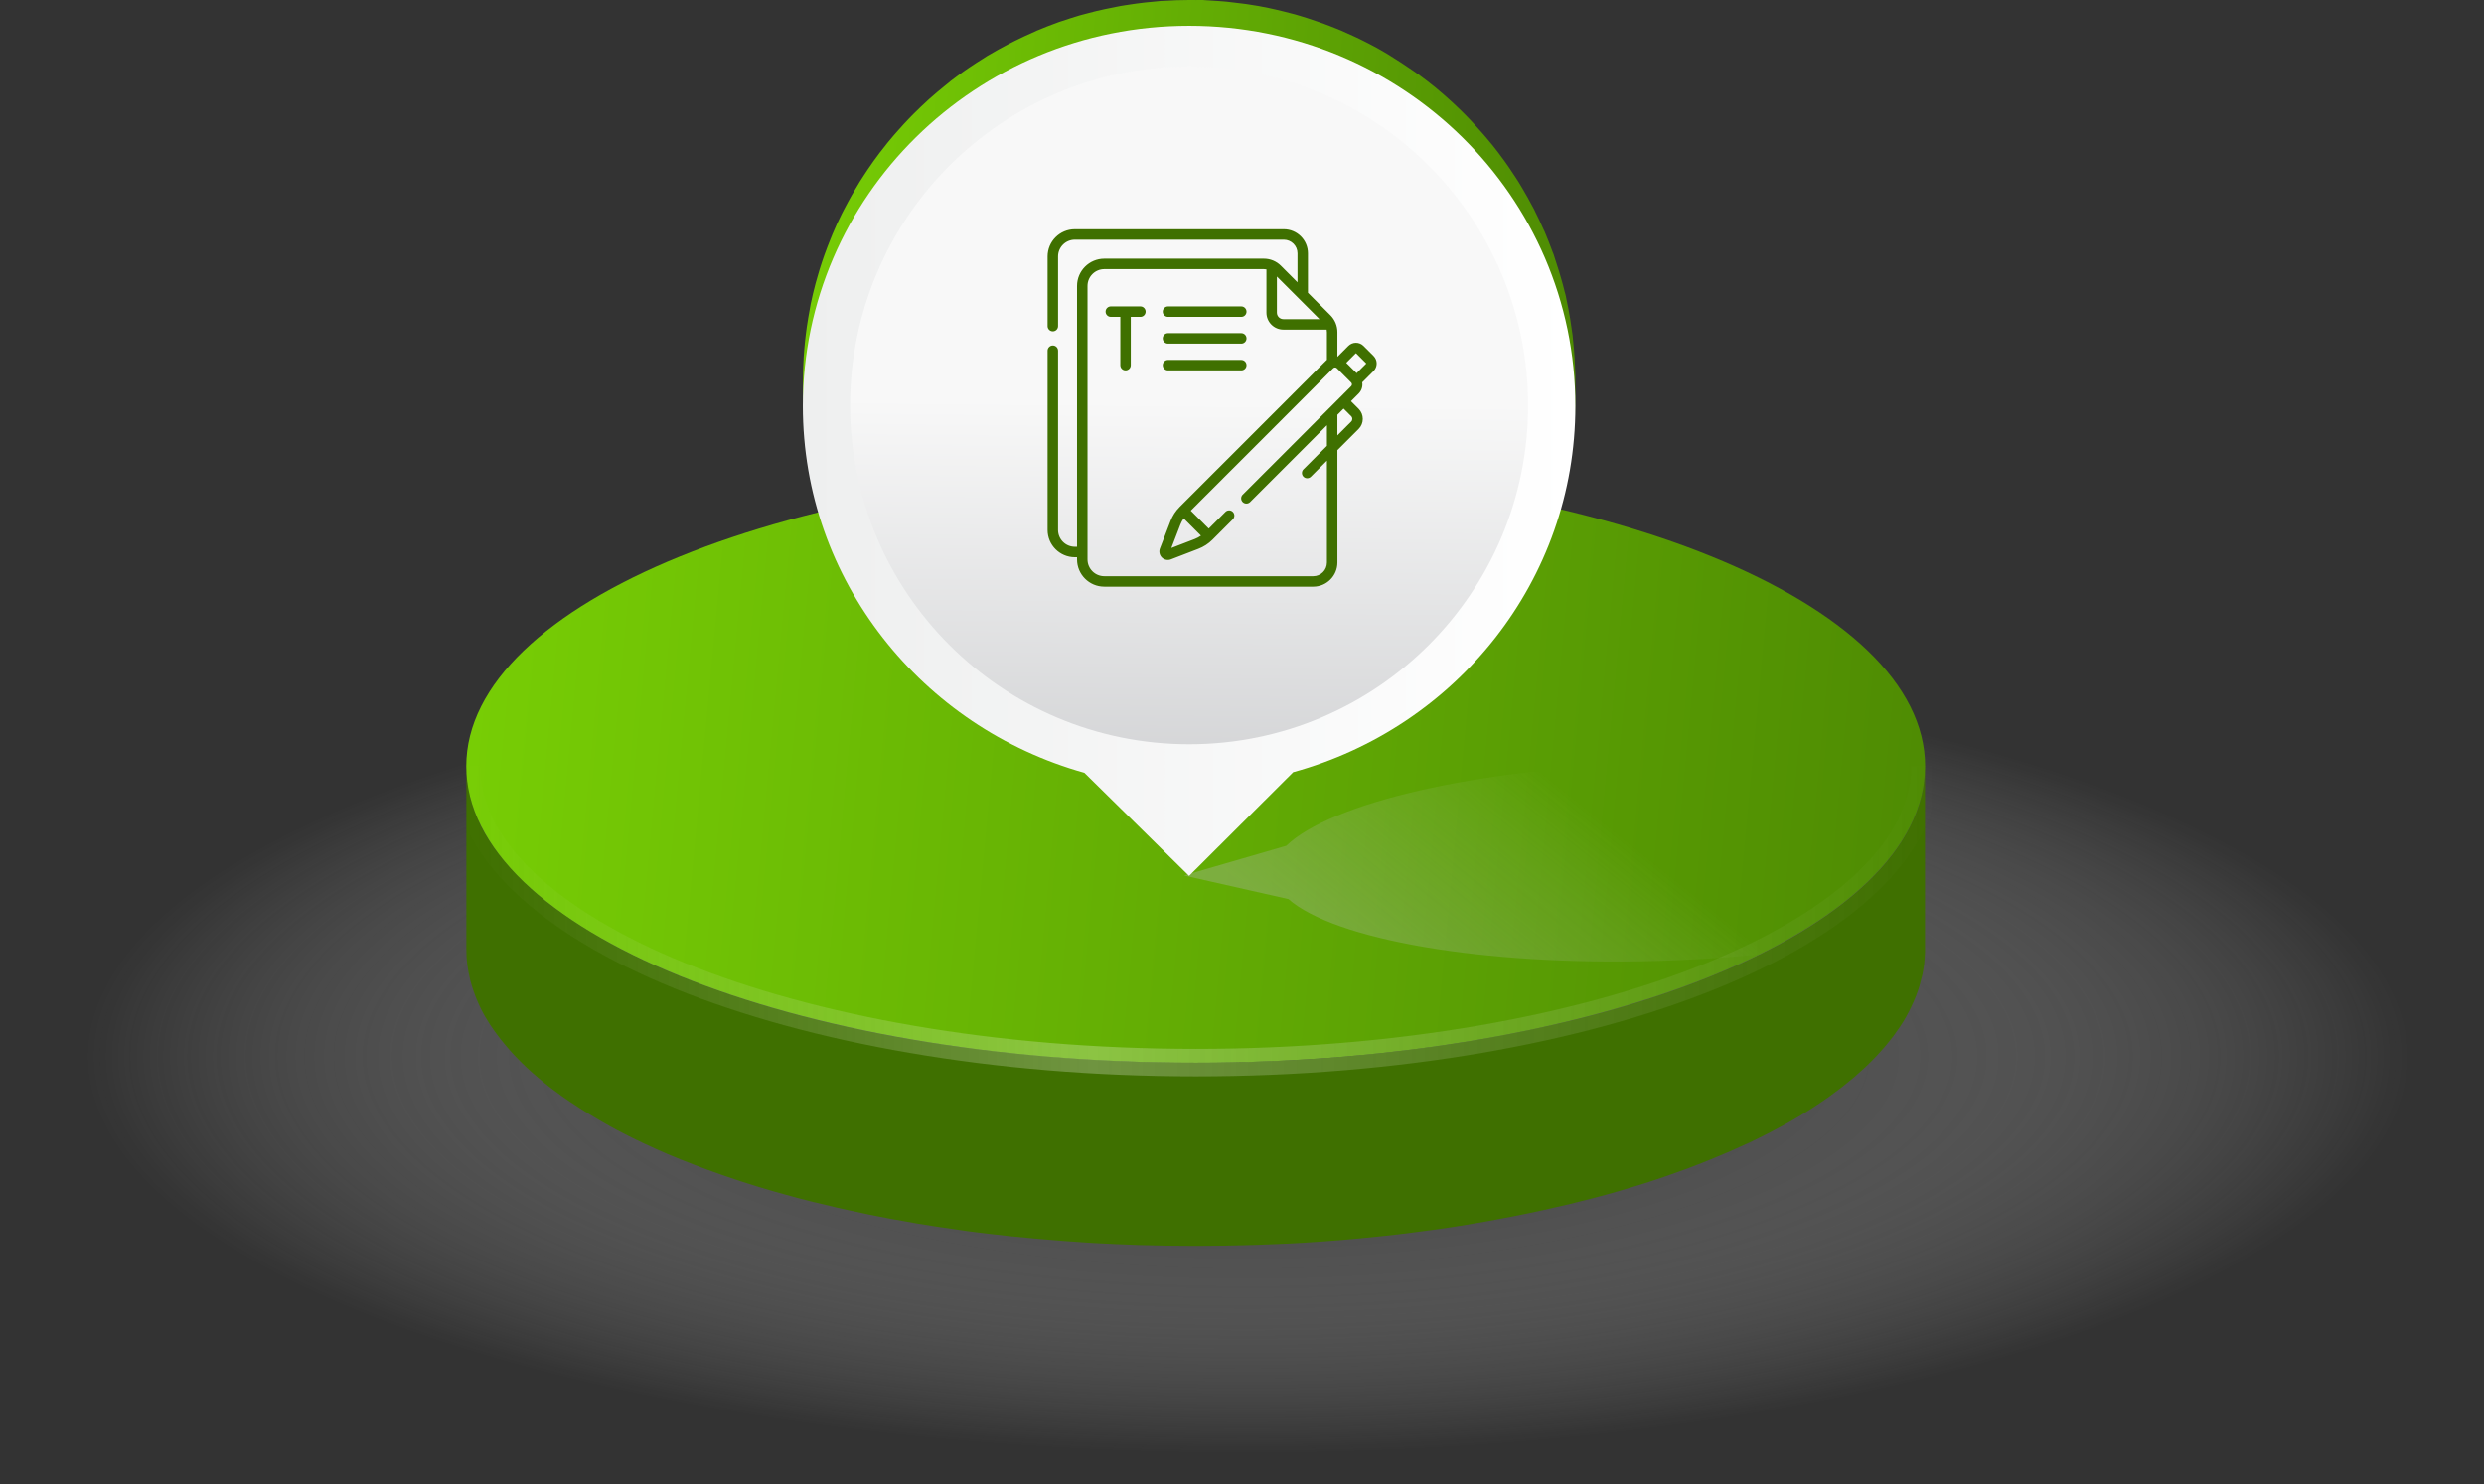 <svg width="169" height="101" viewBox="0 0 169 101" fill="none" xmlns="http://www.w3.org/2000/svg">
<rect x="0" y="0" width="169" height="101" fill="#333333" stroke="none"/>
<ellipse cx="84.892" cy="71.899" rx="84.108" ry="28.488" fill="url(#paint0_radial)"/>
<path d="M130.968 52.444C130.961 52.644 130.947 52.85 130.926 53.049C130.926 53.078 130.919 53.113 130.919 53.142C130.89 53.37 130.855 53.59 130.805 53.818C130.791 53.875 130.783 53.932 130.769 53.989C130.727 54.166 130.684 54.337 130.634 54.515C130.62 54.558 130.613 54.608 130.598 54.65C130.534 54.864 130.463 55.07 130.378 55.284C130.357 55.334 130.335 55.383 130.321 55.433C130.257 55.597 130.186 55.76 130.107 55.924C130.079 55.981 130.058 56.038 130.029 56.095C129.93 56.301 129.823 56.508 129.709 56.707C129.702 56.714 129.695 56.728 129.695 56.735C129.581 56.928 129.46 57.127 129.339 57.319C129.303 57.376 129.261 57.433 129.225 57.49C129.111 57.653 128.997 57.817 128.876 57.981C128.848 58.023 128.819 58.059 128.791 58.102C128.642 58.301 128.478 58.5 128.314 58.699C128.272 58.749 128.229 58.792 128.193 58.842C128.051 59.005 127.909 59.162 127.759 59.325C127.717 59.375 127.674 59.418 127.624 59.468C127.432 59.667 127.233 59.873 127.019 60.073C126.976 60.115 126.934 60.151 126.891 60.194C126.706 60.364 126.521 60.535 126.322 60.706C126.272 60.749 126.229 60.791 126.179 60.827C125.938 61.033 125.681 61.24 125.418 61.446C125.361 61.489 125.311 61.532 125.254 61.574C124.984 61.781 124.706 61.987 124.422 62.193L124.415 62.2C124.393 62.215 124.379 62.229 124.358 62.236C124.187 62.357 124.009 62.478 123.831 62.599C123.76 62.642 123.696 62.691 123.625 62.734C123.49 62.819 123.362 62.905 123.226 62.997C123.141 63.047 123.063 63.104 122.977 63.154C122.849 63.232 122.728 63.31 122.6 63.389C122.508 63.446 122.422 63.495 122.33 63.552C122.209 63.624 122.088 63.695 121.967 63.766C121.832 63.844 121.689 63.922 121.547 64.001C121.44 64.058 121.341 64.115 121.234 64.171C121.084 64.25 120.935 64.335 120.778 64.413C120.679 64.47 120.579 64.52 120.472 64.577C120.309 64.662 120.138 64.748 119.967 64.833C119.875 64.876 119.789 64.926 119.697 64.969C119.462 65.082 119.227 65.196 118.992 65.31C118.957 65.324 118.928 65.338 118.893 65.36C118.523 65.538 118.138 65.709 117.754 65.872C117.669 65.908 117.591 65.943 117.505 65.979C117.128 66.143 116.737 66.306 116.345 66.463C116.281 66.491 116.217 66.513 116.146 66.541C115.783 66.691 115.413 66.833 115.036 66.975C114.972 67.004 114.901 67.025 114.837 67.053C114.424 67.203 114.011 67.352 113.584 67.502C113.499 67.53 113.406 67.559 113.321 67.594C112.858 67.751 112.389 67.907 111.905 68.064C111.855 68.078 111.798 68.1 111.748 68.114C111.279 68.263 110.795 68.406 110.311 68.548C110.261 68.562 110.211 68.576 110.162 68.591C109.663 68.733 109.158 68.875 108.653 69.01C108.56 69.032 108.468 69.06 108.375 69.082C107.87 69.217 107.365 69.345 106.853 69.466C106.76 69.487 106.668 69.508 106.575 69.53C106.041 69.658 105.508 69.786 104.96 69.9C104.924 69.907 104.881 69.914 104.846 69.921C104.312 70.035 103.764 70.149 103.216 70.263C103.145 70.277 103.074 70.291 103.003 70.305C102.455 70.412 101.9 70.519 101.338 70.618C101.231 70.64 101.131 70.654 101.025 70.675C100.47 70.775 99.907 70.868 99.338 70.96C99.231 70.974 99.125 70.996 99.018 71.01C98.605 71.074 98.185 71.138 97.758 71.195C97.652 71.209 97.545 71.223 97.438 71.238C96.94 71.309 96.435 71.373 95.93 71.437C95.823 71.451 95.716 71.465 95.602 71.48C95.175 71.529 94.741 71.579 94.307 71.629C94.193 71.643 94.072 71.657 93.959 71.665C93.446 71.722 92.927 71.771 92.407 71.821C92.329 71.828 92.251 71.835 92.172 71.843C91.447 71.906 90.721 71.971 89.988 72.02C89.924 72.028 89.853 72.028 89.789 72.035C89.049 72.084 88.301 72.134 87.547 72.17C87.476 72.177 87.405 72.177 87.326 72.177C86.743 72.205 86.167 72.227 85.576 72.248C85.491 72.248 85.405 72.255 85.313 72.255C84.701 72.276 84.082 72.291 83.47 72.298C83.334 72.298 83.206 72.305 83.071 72.305C82.502 72.312 81.925 72.319 81.349 72.319C80.766 72.319 80.189 72.312 79.606 72.305C79.463 72.305 79.321 72.298 79.179 72.298C78.659 72.291 78.14 72.276 77.62 72.262C77.599 72.262 77.57 72.262 77.549 72.262C77.008 72.248 76.475 72.227 75.941 72.198C75.799 72.191 75.656 72.184 75.514 72.177C75.094 72.156 74.667 72.134 74.247 72.113C74.141 72.106 74.034 72.099 73.927 72.091C73.415 72.063 72.91 72.028 72.397 71.985C72.276 71.978 72.155 71.963 72.034 71.956C71.636 71.928 71.237 71.892 70.839 71.857C70.697 71.843 70.561 71.835 70.419 71.821C69.921 71.778 69.423 71.729 68.932 71.679C68.925 71.679 68.91 71.679 68.903 71.679C68.412 71.629 67.928 71.572 67.452 71.515C67.317 71.501 67.181 71.48 67.039 71.465C66.64 71.415 66.242 71.366 65.844 71.316C65.744 71.302 65.651 71.287 65.552 71.28C65.061 71.216 64.57 71.145 64.079 71.067C63.965 71.053 63.851 71.031 63.737 71.017C63.331 70.953 62.933 70.889 62.535 70.825C62.428 70.803 62.321 70.789 62.214 70.775C61.716 70.69 61.218 70.604 60.727 70.512C60.62 70.49 60.521 70.469 60.414 70.455C59.973 70.37 59.539 70.284 59.112 70.199C59.033 70.184 58.955 70.17 58.884 70.149C58.358 70.042 57.838 69.928 57.326 69.814C57.219 69.793 57.119 69.765 57.013 69.743C56.5 69.629 55.995 69.508 55.497 69.38C55.433 69.366 55.369 69.352 55.312 69.331C54.707 69.181 54.116 69.025 53.533 68.861C53.49 68.847 53.447 68.84 53.405 68.825C52.807 68.662 52.216 68.491 51.633 68.313C51.583 68.299 51.526 68.277 51.476 68.263C51.17 68.171 50.871 68.078 50.573 67.978C50.459 67.943 50.338 67.9 50.224 67.865C49.989 67.786 49.754 67.708 49.527 67.63C49.398 67.587 49.278 67.544 49.157 67.502C48.929 67.424 48.701 67.338 48.473 67.26C48.36 67.217 48.246 67.181 48.139 67.139C47.861 67.039 47.591 66.933 47.321 66.833C47.264 66.811 47.207 66.79 47.15 66.769C46.951 66.691 46.751 66.612 46.552 66.534C46.46 66.498 46.367 66.463 46.282 66.427C45.997 66.313 45.712 66.192 45.435 66.079C45.385 66.057 45.328 66.036 45.278 66.007C45.051 65.908 44.83 65.815 44.609 65.716C44.51 65.673 44.41 65.623 44.318 65.58C44.147 65.502 43.976 65.424 43.805 65.346C43.699 65.296 43.592 65.246 43.485 65.189C43.329 65.118 43.179 65.04 43.023 64.969C42.909 64.912 42.802 64.855 42.695 64.805C42.553 64.734 42.411 64.662 42.268 64.584C42.154 64.527 42.048 64.47 41.941 64.413C41.806 64.342 41.671 64.271 41.535 64.193C41.429 64.136 41.315 64.072 41.208 64.008C41.08 63.937 40.952 63.865 40.824 63.787C40.717 63.723 40.61 63.659 40.504 63.595C40.383 63.524 40.255 63.453 40.134 63.374C40.027 63.31 39.927 63.246 39.821 63.182C39.7 63.111 39.586 63.033 39.472 62.962C39.372 62.898 39.265 62.827 39.166 62.763C39.052 62.691 38.938 62.613 38.831 62.542C38.732 62.478 38.639 62.407 38.54 62.343C38.433 62.264 38.319 62.193 38.212 62.115C38.105 62.044 38.013 61.98 37.92 61.909C37.814 61.83 37.714 61.752 37.607 61.681C37.515 61.61 37.429 61.546 37.337 61.474C37.237 61.396 37.138 61.318 37.045 61.24C36.96 61.169 36.874 61.097 36.789 61.026C36.697 60.948 36.604 60.87 36.512 60.791C36.426 60.72 36.348 60.649 36.263 60.578C36.17 60.5 36.085 60.421 35.999 60.343C35.921 60.272 35.843 60.201 35.764 60.123C35.679 60.044 35.594 59.959 35.515 59.881C35.437 59.809 35.366 59.731 35.295 59.66C35.217 59.582 35.138 59.496 35.06 59.418C34.989 59.347 34.918 59.269 34.853 59.197C34.768 59.105 34.69 59.027 34.619 58.941C34.555 58.863 34.491 58.792 34.427 58.714C34.355 58.628 34.284 58.55 34.22 58.465C34.156 58.386 34.099 58.315 34.035 58.237C33.971 58.151 33.907 58.073 33.843 57.988C33.786 57.91 33.729 57.838 33.672 57.76C33.608 57.675 33.551 57.589 33.494 57.504C33.445 57.426 33.388 57.347 33.338 57.276C33.281 57.191 33.231 57.105 33.174 57.013C33.124 56.935 33.082 56.856 33.032 56.778C32.982 56.693 32.932 56.6 32.882 56.515C32.84 56.437 32.797 56.358 32.754 56.28C32.712 56.187 32.669 56.102 32.626 56.01C32.591 55.931 32.548 55.853 32.52 55.775C32.477 55.682 32.441 55.59 32.406 55.504C32.37 55.426 32.342 55.348 32.313 55.269C32.278 55.177 32.249 55.084 32.214 54.992C32.185 54.914 32.157 54.835 32.135 54.757C32.107 54.665 32.078 54.565 32.05 54.472C32.029 54.394 32.007 54.323 31.986 54.245C31.957 54.145 31.943 54.045 31.922 53.946C31.908 53.875 31.886 53.796 31.872 53.725C31.851 53.618 31.836 53.519 31.822 53.412C31.808 53.341 31.801 53.27 31.787 53.206C31.779 53.078 31.772 52.964 31.758 52.85C31.751 52.793 31.744 52.729 31.744 52.672C31.73 52.494 31.73 52.316 31.73 52.145V64.613C31.73 64.791 31.737 64.969 31.744 65.139C31.751 65.196 31.758 65.26 31.758 65.317C31.765 65.431 31.779 65.552 31.794 65.666C31.801 65.737 31.815 65.808 31.829 65.872C31.843 65.979 31.858 66.079 31.879 66.185C31.893 66.257 31.915 66.335 31.929 66.406C31.95 66.505 31.972 66.605 31.993 66.705C32.014 66.783 32.036 66.854 32.057 66.933C32.085 67.025 32.107 67.125 32.142 67.217C32.164 67.295 32.192 67.374 32.221 67.452C32.256 67.544 32.285 67.637 32.32 67.729C32.349 67.808 32.384 67.886 32.413 67.964C32.448 68.057 32.484 68.149 32.527 68.235C32.562 68.313 32.598 68.391 32.633 68.469C32.676 68.562 32.719 68.647 32.761 68.74C32.804 68.818 32.847 68.897 32.889 68.975C32.939 69.06 32.982 69.153 33.039 69.238C33.082 69.316 33.132 69.395 33.181 69.473C33.231 69.558 33.288 69.651 33.345 69.736C33.395 69.814 33.445 69.893 33.502 69.964C33.558 70.049 33.615 70.135 33.679 70.22C33.736 70.298 33.793 70.377 33.85 70.448C33.914 70.533 33.978 70.618 34.042 70.704C34.099 70.782 34.163 70.853 34.227 70.932C34.298 71.017 34.362 71.102 34.434 71.181C34.498 71.259 34.562 71.33 34.626 71.408C34.697 71.494 34.775 71.572 34.846 71.657C34.918 71.729 34.982 71.807 35.053 71.878C35.131 71.956 35.209 72.042 35.288 72.12C35.359 72.191 35.437 72.269 35.508 72.341C35.594 72.419 35.672 72.504 35.757 72.582C35.836 72.654 35.914 72.725 35.992 72.803C36.078 72.881 36.17 72.96 36.255 73.038C36.334 73.109 36.419 73.18 36.504 73.251C36.597 73.33 36.69 73.408 36.782 73.486C36.867 73.557 36.953 73.629 37.038 73.7C37.138 73.778 37.23 73.856 37.33 73.934C37.422 74.006 37.508 74.077 37.6 74.141C37.7 74.219 37.807 74.297 37.913 74.369C38.006 74.44 38.098 74.504 38.191 74.575C38.298 74.653 38.404 74.724 38.518 74.803C38.618 74.867 38.71 74.938 38.81 75.002C38.924 75.08 39.031 75.151 39.145 75.222C39.244 75.287 39.344 75.358 39.45 75.422C39.564 75.493 39.685 75.571 39.799 75.642C39.906 75.706 40.005 75.77 40.112 75.835C40.233 75.906 40.354 75.977 40.482 76.055C40.589 76.119 40.696 76.183 40.803 76.247C40.931 76.318 41.059 76.389 41.187 76.468C41.294 76.532 41.4 76.589 41.514 76.653C41.649 76.724 41.785 76.795 41.92 76.873C42.026 76.93 42.14 76.987 42.247 77.044C42.389 77.115 42.532 77.186 42.674 77.265C42.781 77.322 42.895 77.379 43.001 77.428C43.151 77.507 43.307 77.578 43.464 77.649C43.571 77.699 43.677 77.756 43.784 77.806C43.955 77.884 44.126 77.962 44.296 78.04C44.396 78.083 44.489 78.133 44.588 78.176C44.809 78.275 45.029 78.368 45.257 78.467C45.307 78.489 45.364 78.51 45.414 78.539C45.691 78.659 45.976 78.773 46.26 78.887C46.353 78.923 46.438 78.958 46.531 78.994C46.73 79.072 46.929 79.15 47.129 79.229C47.136 79.229 47.143 79.236 47.15 79.236C47.2 79.257 47.242 79.272 47.292 79.293C47.563 79.4 47.833 79.499 48.111 79.599C48.224 79.641 48.338 79.677 48.445 79.72C48.673 79.798 48.9 79.883 49.128 79.962C49.249 80.004 49.377 80.047 49.498 80.09C49.733 80.168 49.961 80.246 50.196 80.325C50.309 80.36 50.43 80.403 50.544 80.439C50.843 80.531 51.142 80.631 51.448 80.723C51.498 80.737 51.54 80.752 51.59 80.766C51.597 80.766 51.605 80.766 51.605 80.773C52.188 80.951 52.779 81.122 53.376 81.285C53.419 81.299 53.462 81.307 53.504 81.321C54.088 81.485 54.686 81.641 55.283 81.79C55.326 81.798 55.362 81.812 55.404 81.819C55.426 81.826 55.454 81.833 55.475 81.833C55.974 81.954 56.479 82.075 56.991 82.196C57.098 82.218 57.198 82.246 57.304 82.267C57.817 82.381 58.336 82.495 58.863 82.602C58.884 82.609 58.905 82.609 58.927 82.616C58.984 82.63 59.041 82.637 59.097 82.652C59.532 82.737 59.966 82.822 60.4 82.908C60.507 82.929 60.606 82.95 60.713 82.965C61.204 83.057 61.702 83.143 62.2 83.228C62.236 83.235 62.271 83.242 62.3 83.249C62.371 83.263 62.449 83.271 62.52 83.285C62.919 83.349 63.324 83.413 63.723 83.477C63.837 83.491 63.951 83.513 64.064 83.527C64.555 83.598 65.039 83.669 65.537 83.74C65.566 83.74 65.587 83.747 65.616 83.754C65.687 83.762 65.758 83.776 65.829 83.783C66.228 83.833 66.626 83.89 67.025 83.932C67.16 83.947 67.295 83.968 67.437 83.982C67.921 84.039 68.405 84.096 68.889 84.146C68.896 84.146 68.91 84.146 68.918 84.146C68.918 84.146 68.918 84.146 68.925 84.146C69.416 84.196 69.914 84.246 70.412 84.288C70.554 84.302 70.689 84.31 70.832 84.324C71.23 84.359 71.629 84.388 72.027 84.423C72.113 84.43 72.191 84.438 72.276 84.445C72.312 84.445 72.347 84.452 72.383 84.452C72.888 84.487 73.401 84.523 73.913 84.559C74.02 84.566 74.126 84.573 74.233 84.58C74.653 84.601 75.073 84.63 75.5 84.644C75.578 84.651 75.663 84.651 75.742 84.658C75.806 84.658 75.87 84.665 75.927 84.665C76.46 84.687 77.001 84.708 77.535 84.729C77.556 84.729 77.585 84.729 77.606 84.729C78.126 84.744 78.645 84.758 79.165 84.765C79.236 84.765 79.307 84.772 79.378 84.772C79.449 84.772 79.52 84.772 79.591 84.772C80.168 84.779 80.751 84.786 81.335 84.786C81.911 84.786 82.488 84.779 83.057 84.772C83.128 84.772 83.199 84.772 83.27 84.772C83.334 84.772 83.391 84.772 83.455 84.765C84.075 84.758 84.686 84.737 85.298 84.722C85.384 84.722 85.469 84.715 85.562 84.715C86.145 84.694 86.729 84.672 87.312 84.644C87.362 84.644 87.419 84.637 87.476 84.637C87.497 84.637 87.511 84.637 87.533 84.637C88.287 84.601 89.034 84.552 89.774 84.502C89.838 84.495 89.909 84.495 89.974 84.487C90.707 84.438 91.439 84.374 92.158 84.31C92.208 84.302 92.251 84.302 92.3 84.295C92.329 84.295 92.365 84.288 92.393 84.288C92.912 84.238 93.432 84.189 93.944 84.132C94.058 84.118 94.179 84.103 94.293 84.096C94.727 84.046 95.161 83.996 95.588 83.947C95.695 83.932 95.802 83.918 95.915 83.904C96.421 83.84 96.926 83.776 97.424 83.705C97.531 83.691 97.638 83.676 97.744 83.662C98.164 83.605 98.584 83.541 99.004 83.477C99.075 83.463 99.146 83.456 99.217 83.441C99.253 83.434 99.288 83.427 99.317 83.427C99.886 83.335 100.448 83.242 101.003 83.143C101.11 83.121 101.21 83.107 101.316 83.086C101.879 82.986 102.434 82.879 102.982 82.772C103.053 82.758 103.124 82.744 103.195 82.73C103.743 82.623 104.284 82.509 104.825 82.388C104.86 82.381 104.903 82.374 104.938 82.367C105.486 82.246 106.02 82.125 106.554 81.997C106.646 81.976 106.739 81.954 106.831 81.933C107.344 81.805 107.856 81.677 108.354 81.549C108.447 81.527 108.539 81.499 108.632 81.477C109.144 81.342 109.649 81.2 110.14 81.058C110.19 81.043 110.24 81.029 110.29 81.015C110.773 80.873 111.257 80.723 111.727 80.581C111.777 80.567 111.834 80.545 111.884 80.531C112.36 80.382 112.83 80.225 113.3 80.061C113.349 80.047 113.399 80.033 113.442 80.012C113.485 79.997 113.52 79.983 113.563 79.969C113.983 79.819 114.403 79.67 114.815 79.521C114.879 79.492 114.951 79.471 115.015 79.442C115.392 79.3 115.762 79.158 116.125 79.008C116.189 78.98 116.253 78.958 116.324 78.93C116.715 78.773 117.107 78.61 117.484 78.446C117.569 78.41 117.647 78.375 117.733 78.339C118.117 78.168 118.501 77.998 118.871 77.827C118.871 77.827 118.871 77.827 118.879 77.827C118.907 77.813 118.943 77.799 118.971 77.784C119.206 77.67 119.448 77.557 119.676 77.443C119.768 77.4 119.861 77.35 119.946 77.308C120.117 77.222 120.287 77.137 120.451 77.051C120.551 77.001 120.65 76.945 120.757 76.888C120.907 76.809 121.063 76.724 121.213 76.646C121.319 76.589 121.419 76.532 121.526 76.475C121.668 76.397 121.81 76.318 121.945 76.24C121.988 76.219 122.024 76.197 122.066 76.169C122.152 76.119 122.23 76.069 122.308 76.027C122.401 75.97 122.486 75.92 122.579 75.863C122.707 75.785 122.835 75.706 122.956 75.628C123.041 75.578 123.127 75.521 123.205 75.472C123.34 75.386 123.475 75.301 123.604 75.208C123.675 75.166 123.739 75.116 123.81 75.073C123.988 74.952 124.166 74.831 124.336 74.71C124.358 74.696 124.372 74.682 124.393 74.675C124.393 74.675 124.4 74.675 124.4 74.668C124.685 74.461 124.963 74.255 125.233 74.048C125.29 74.006 125.34 73.963 125.397 73.92C125.66 73.714 125.909 73.508 126.158 73.301C126.172 73.287 126.194 73.273 126.208 73.258C126.244 73.23 126.272 73.202 126.3 73.173C126.493 73.002 126.685 72.832 126.87 72.661C126.912 72.618 126.955 72.582 126.998 72.54C127.204 72.341 127.411 72.141 127.603 71.935C127.617 71.921 127.638 71.906 127.652 71.885C127.681 71.857 127.709 71.821 127.738 71.793C127.887 71.636 128.03 71.472 128.172 71.309C128.215 71.259 128.257 71.216 128.293 71.166C128.464 70.967 128.62 70.768 128.77 70.569C128.777 70.562 128.784 70.547 128.798 70.54C128.819 70.512 128.841 70.483 128.862 70.448C128.983 70.284 129.097 70.12 129.211 69.957C129.246 69.9 129.289 69.843 129.325 69.786C129.453 69.594 129.574 69.402 129.681 69.202C129.688 69.195 129.688 69.188 129.695 69.181C129.695 69.181 129.695 69.181 129.695 69.174C129.809 68.975 129.915 68.768 130.015 68.562C130.043 68.505 130.072 68.448 130.093 68.391C130.172 68.228 130.243 68.064 130.307 67.9C130.321 67.865 130.335 67.829 130.349 67.801C130.357 67.786 130.357 67.772 130.364 67.758C130.442 67.552 130.52 67.338 130.584 67.125C130.598 67.082 130.613 67.032 130.62 66.989C130.67 66.819 130.712 66.641 130.755 66.463C130.762 66.427 130.776 66.392 130.783 66.363C130.791 66.342 130.791 66.313 130.798 66.292C130.84 66.071 130.883 65.844 130.912 65.616C130.919 65.588 130.919 65.552 130.919 65.523C130.94 65.324 130.954 65.118 130.961 64.919C130.961 64.883 130.968 64.855 130.968 64.819C130.968 64.748 130.968 64.677 130.968 64.613V52.138C130.976 52.245 130.976 52.345 130.968 52.444Z" fill="#3F7000"/>
<path d="M81.349 31.958C108.76 31.958 130.976 40.995 130.976 52.146C130.976 63.296 108.76 72.326 81.349 72.326C53.939 72.326 31.723 63.289 31.723 52.146C31.73 40.995 53.946 31.958 81.349 31.958Z" fill="url(#paint1_linear)"/>
<g opacity="0.5">
<path opacity="0.5" d="M130.976 52.138C130.976 63.289 108.76 72.319 81.349 72.319C53.939 72.319 31.723 63.282 31.723 52.138" stroke="url(#paint2_linear)" stroke-width="1.871" stroke-miterlimit="10"/>
</g>
<g opacity="0.4">
<path opacity="0.8" d="M138.376 57.945C138.483 61.653 126.984 64.99 112.709 65.395C100.84 65.73 90.785 63.937 87.661 61.19L80.552 59.582L87.512 57.561C90.522 54.651 100.455 52.295 112.325 51.953C126.607 51.555 138.27 54.238 138.376 57.945Z" fill="url(#paint3_linear)"/>
</g>
<path d="M83.455 2.597C83.797 2.633 84.139 2.676 84.473 2.718C84.601 2.733 84.722 2.747 84.85 2.768C85.362 2.846 85.861 2.939 86.366 3.039C86.508 3.067 86.643 3.103 86.786 3.131C87.149 3.216 87.519 3.302 87.874 3.401C88.067 3.451 88.266 3.508 88.458 3.565C88.622 3.615 88.778 3.665 88.942 3.715C89.177 3.786 89.404 3.864 89.639 3.949C89.796 3.999 89.945 4.056 90.102 4.113C90.344 4.206 90.586 4.298 90.82 4.391C90.956 4.447 91.091 4.497 91.226 4.554C91.511 4.675 91.788 4.796 92.066 4.931C92.151 4.974 92.244 5.01 92.329 5.052C92.4 5.088 92.464 5.123 92.535 5.152C92.905 5.33 93.268 5.522 93.624 5.714C93.766 5.792 93.902 5.871 94.037 5.949C94.322 6.113 94.606 6.276 94.884 6.454C95.026 6.54 95.168 6.632 95.311 6.725C95.595 6.91 95.88 7.102 96.157 7.294C96.271 7.372 96.392 7.457 96.506 7.536C96.89 7.813 97.267 8.105 97.638 8.404C97.68 8.44 97.723 8.482 97.773 8.518C98.093 8.788 98.413 9.059 98.719 9.343C98.833 9.45 98.947 9.557 99.061 9.663C99.303 9.891 99.537 10.119 99.765 10.354C99.879 10.475 100 10.596 100.114 10.717C100.342 10.959 100.569 11.208 100.79 11.464C100.882 11.57 100.982 11.677 101.075 11.791C101.38 12.154 101.679 12.524 101.971 12.901C102.213 13.214 102.441 13.542 102.668 13.869C102.733 13.969 102.797 14.061 102.861 14.161C103.017 14.396 103.174 14.63 103.323 14.865C103.401 14.993 103.48 15.129 103.558 15.257C103.686 15.47 103.814 15.684 103.928 15.897C104.006 16.039 104.085 16.189 104.163 16.331C104.262 16.516 104.362 16.708 104.455 16.9C104.647 17.285 104.832 17.669 105.002 18.06C105.031 18.124 105.067 18.188 105.095 18.252C105.294 18.708 105.472 19.177 105.643 19.647C105.7 19.804 105.75 19.96 105.807 20.124C105.899 20.394 105.992 20.665 106.07 20.935C106.127 21.113 106.177 21.291 106.226 21.469C106.298 21.732 106.369 22.003 106.44 22.273C106.49 22.465 106.532 22.65 106.575 22.842C106.625 23.077 106.675 23.312 106.717 23.547C106.753 23.746 106.796 23.945 106.824 24.151C106.867 24.393 106.902 24.635 106.931 24.877C106.959 25.084 106.988 25.283 107.009 25.489C107.038 25.724 107.059 25.966 107.08 26.201C107.095 26.407 107.116 26.621 107.13 26.827C107.144 27.069 107.152 27.311 107.159 27.553C107.166 27.823 107.18 28.101 107.18 28.371V25.902C107.18 25.781 107.18 25.653 107.18 25.532C107.18 25.383 107.166 25.233 107.159 25.084C107.152 24.842 107.144 24.6 107.13 24.358C107.116 24.151 107.102 23.938 107.08 23.732C107.059 23.497 107.038 23.255 107.009 23.02C107.002 22.942 106.995 22.871 106.988 22.792C106.974 22.664 106.945 22.536 106.931 22.408C106.895 22.166 106.86 21.924 106.824 21.682C106.789 21.483 106.753 21.277 106.717 21.077C106.675 20.843 106.625 20.608 106.575 20.373C106.554 20.28 106.54 20.181 106.518 20.088C106.497 19.996 106.468 19.896 106.44 19.804C106.376 19.533 106.305 19.27 106.226 19C106.177 18.822 106.127 18.644 106.07 18.466C105.985 18.188 105.899 17.918 105.807 17.648C105.764 17.534 105.735 17.413 105.693 17.292C105.679 17.249 105.657 17.213 105.643 17.171C105.472 16.701 105.287 16.239 105.095 15.776C105.067 15.712 105.038 15.648 105.002 15.584C104.832 15.193 104.647 14.801 104.455 14.424C104.426 14.367 104.405 14.31 104.376 14.253C104.305 14.118 104.234 13.99 104.163 13.862C104.085 13.72 104.006 13.57 103.928 13.428C103.807 13.214 103.679 13.001 103.558 12.787C103.48 12.659 103.401 12.524 103.323 12.396C103.174 12.154 103.017 11.926 102.861 11.691C102.797 11.592 102.733 11.492 102.668 11.4C102.448 11.079 102.22 10.759 101.978 10.446C101.978 10.439 101.971 10.439 101.971 10.432C101.686 10.055 101.388 9.685 101.075 9.322C100.982 9.208 100.882 9.101 100.79 8.995C100.569 8.745 100.342 8.496 100.114 8.247C100 8.126 99.879 8.005 99.765 7.884C99.537 7.65 99.303 7.422 99.061 7.194C98.947 7.087 98.833 6.981 98.719 6.874C98.406 6.589 98.093 6.319 97.773 6.049C97.73 6.013 97.687 5.97 97.638 5.935C97.267 5.636 96.89 5.344 96.506 5.067C96.392 4.981 96.271 4.903 96.157 4.825C95.88 4.632 95.595 4.44 95.311 4.255C95.168 4.163 95.026 4.077 94.884 3.985C94.606 3.8 94.322 3.629 94.037 3.465C93.902 3.387 93.759 3.309 93.624 3.231C93.261 3.039 92.898 2.846 92.528 2.668C92.471 2.64 92.414 2.612 92.358 2.583C92.343 2.576 92.336 2.576 92.322 2.569C92.237 2.526 92.151 2.491 92.059 2.448C91.781 2.32 91.504 2.192 91.219 2.071C91.084 2.014 90.948 1.964 90.813 1.907C90.571 1.815 90.337 1.715 90.095 1.63C89.945 1.573 89.789 1.523 89.632 1.466C89.404 1.388 89.169 1.309 88.935 1.231C88.771 1.181 88.615 1.131 88.451 1.082C88.337 1.046 88.23 1.01 88.116 0.982C88.038 0.961 87.953 0.946 87.867 0.918C87.504 0.818 87.141 0.733 86.779 0.648C86.636 0.619 86.501 0.584 86.359 0.555C85.861 0.448 85.355 0.356 84.843 0.285C84.829 0.285 84.815 0.278 84.8 0.278C84.686 0.263 84.58 0.256 84.466 0.235C84.124 0.192 83.79 0.149 83.448 0.114C83.27 0.1 83.093 0.085 82.922 0.071C82.623 0.05 82.331 0.028 82.025 0.014C81.961 0.014 81.897 0.007 81.833 0C81.534 0.007 81.221 0 80.901 0C80.332 0 79.762 0.021 79.2 0.057C79.136 0.064 79.065 0.057 78.994 0.064C78.866 0.071 78.745 0.093 78.624 0.1C78.382 0.121 78.14 0.142 77.898 0.171C77.684 0.192 77.478 0.221 77.272 0.249C77.03 0.285 76.795 0.32 76.56 0.356C76.453 0.37 76.354 0.384 76.247 0.406C76.147 0.42 76.055 0.448 75.955 0.463C75.699 0.512 75.443 0.562 75.187 0.619C74.995 0.662 74.802 0.704 74.61 0.747C74.354 0.811 74.098 0.875 73.842 0.946C73.721 0.982 73.593 1.01 73.465 1.046C73.408 1.06 73.358 1.082 73.301 1.096C72.945 1.203 72.597 1.316 72.241 1.437C72.134 1.473 72.027 1.501 71.928 1.544C71.479 1.708 71.031 1.879 70.597 2.064C70.576 2.071 70.554 2.078 70.54 2.085C70.483 2.106 70.433 2.135 70.376 2.163C69.914 2.362 69.466 2.576 69.017 2.797C68.896 2.861 68.775 2.918 68.654 2.982C68.163 3.238 67.672 3.508 67.195 3.793C67.181 3.8 67.16 3.814 67.146 3.821C67.075 3.864 67.01 3.914 66.939 3.956C66.598 4.163 66.27 4.383 65.936 4.604C65.808 4.697 65.673 4.782 65.545 4.874C65.253 5.081 64.961 5.301 64.677 5.515C64.577 5.607 64.463 5.693 64.349 5.785C63.965 6.091 63.588 6.411 63.218 6.739C63.189 6.767 63.161 6.796 63.125 6.824C62.791 7.13 62.463 7.443 62.143 7.763C62.036 7.87 61.93 7.984 61.823 8.091C61.574 8.347 61.339 8.61 61.104 8.874C61.005 8.987 60.898 9.101 60.798 9.222C60.514 9.55 60.243 9.884 59.98 10.233C59.944 10.283 59.902 10.325 59.866 10.375C59.567 10.766 59.283 11.165 59.012 11.57C58.934 11.684 58.856 11.805 58.777 11.926C58.578 12.225 58.386 12.531 58.208 12.844C58.13 12.979 58.044 13.122 57.966 13.257C57.774 13.591 57.589 13.94 57.411 14.282C57.361 14.381 57.312 14.474 57.262 14.573C57.041 15.015 56.835 15.463 56.643 15.925C56.593 16.039 56.55 16.153 56.507 16.26C56.365 16.616 56.223 16.971 56.095 17.334C56.038 17.484 55.988 17.64 55.938 17.79C55.817 18.146 55.71 18.501 55.611 18.857C55.575 18.992 55.532 19.12 55.497 19.256C55.369 19.74 55.248 20.231 55.148 20.729C55.134 20.814 55.12 20.899 55.105 20.978C55.027 21.398 54.956 21.817 54.892 22.237C54.871 22.401 54.849 22.558 54.828 22.721C54.785 23.091 54.743 23.461 54.714 23.838C54.7 23.995 54.686 24.151 54.679 24.308C54.65 24.828 54.629 25.347 54.629 25.881V28.35C54.629 27.823 54.65 27.297 54.679 26.777C54.686 26.621 54.7 26.464 54.714 26.308C54.743 25.93 54.778 25.56 54.828 25.19C54.849 25.027 54.871 24.863 54.892 24.706C54.956 24.28 55.027 23.86 55.105 23.447C55.12 23.362 55.134 23.276 55.148 23.198C55.248 22.7 55.369 22.209 55.497 21.725C55.532 21.59 55.575 21.462 55.611 21.326C55.71 20.971 55.824 20.608 55.938 20.259C55.988 20.102 56.045 19.953 56.095 19.804C56.223 19.441 56.358 19.085 56.507 18.729C56.55 18.615 56.593 18.501 56.643 18.395C56.835 17.939 57.041 17.491 57.262 17.043C57.312 16.943 57.361 16.851 57.411 16.751C57.589 16.402 57.774 16.061 57.966 15.726C58.044 15.591 58.123 15.449 58.208 15.313C58.393 15 58.585 14.694 58.777 14.396C58.856 14.275 58.927 14.161 59.012 14.04C59.29 13.634 59.574 13.229 59.866 12.844C59.902 12.794 59.944 12.752 59.98 12.702C60.243 12.36 60.521 12.026 60.798 11.691C60.898 11.578 61.005 11.457 61.104 11.343C61.339 11.079 61.581 10.816 61.823 10.56C61.93 10.453 62.036 10.339 62.143 10.233C62.463 9.912 62.791 9.599 63.125 9.293C63.154 9.265 63.182 9.236 63.218 9.208C63.581 8.881 63.965 8.568 64.349 8.254C64.463 8.162 64.577 8.077 64.691 7.991C64.975 7.771 65.267 7.557 65.559 7.351C65.687 7.258 65.815 7.166 65.95 7.08C66.278 6.86 66.612 6.639 66.954 6.433C67.039 6.383 67.124 6.326 67.21 6.276C67.686 5.992 68.17 5.721 68.668 5.465C68.79 5.401 68.91 5.344 69.031 5.28C69.48 5.059 69.928 4.846 70.391 4.647C70.462 4.618 70.54 4.583 70.611 4.547C71.052 4.362 71.493 4.191 71.942 4.028C72.049 3.992 72.148 3.956 72.255 3.921C72.604 3.8 72.959 3.686 73.315 3.579C73.493 3.53 73.671 3.48 73.856 3.43C74.112 3.359 74.368 3.295 74.625 3.231C74.817 3.181 75.009 3.145 75.201 3.103C75.457 3.046 75.713 2.996 75.969 2.946C76.169 2.91 76.375 2.875 76.574 2.839C76.809 2.804 77.051 2.768 77.286 2.733C77.492 2.704 77.706 2.676 77.912 2.654C78.154 2.626 78.396 2.604 78.638 2.583C78.83 2.569 79.022 2.555 79.214 2.54C79.776 2.505 80.346 2.483 80.915 2.483C81.292 2.483 81.669 2.498 82.046 2.512C82.345 2.526 82.644 2.548 82.943 2.569C83.1 2.569 83.278 2.576 83.455 2.597Z" fill="url(#paint4_linear)"/>
<path d="M80.901 1.758C95.41 1.758 107.18 13.343 107.18 27.632C107.18 39.508 99.054 49.506 87.981 52.552L80.901 59.611L73.778 52.594C62.748 49.506 54.622 39.508 54.622 27.632C54.629 13.343 66.391 1.758 80.901 1.758Z" fill="url(#paint5_linear)"/>
<path d="M80.901 50.651C93.638 50.651 103.964 40.325 103.964 27.588C103.964 14.851 93.638 4.525 80.901 4.525C68.164 4.525 57.838 14.851 57.838 27.588C57.838 40.325 68.164 50.651 80.901 50.651Z" fill="url(#paint6_linear)"/>
<path d="M77.587 20.853H75.576C75.379 20.853 75.219 21.013 75.219 21.21C75.219 21.406 75.379 21.566 75.576 21.566H76.221V24.852C76.221 25.048 76.38 25.208 76.577 25.208C76.774 25.208 76.933 25.048 76.933 24.852V21.566H77.587C77.784 21.566 77.943 21.406 77.943 21.21C77.943 21.013 77.784 20.853 77.587 20.853Z" fill="#3F7000"/>
<path d="M79.465 21.566H84.451C84.648 21.566 84.807 21.406 84.807 21.21C84.807 21.013 84.648 20.853 84.451 20.853H79.465C79.268 20.853 79.109 21.013 79.109 21.21C79.109 21.406 79.268 21.566 79.465 21.566Z" fill="#3F7000"/>
<path d="M79.465 23.387H84.451C84.648 23.387 84.807 23.227 84.807 23.03C84.807 22.834 84.648 22.674 84.451 22.674H79.465C79.268 22.674 79.109 22.834 79.109 23.03C79.109 23.227 79.268 23.387 79.465 23.387Z" fill="#3F7000"/>
<path d="M79.465 25.208H84.451C84.648 25.208 84.807 25.049 84.807 24.852C84.807 24.655 84.648 24.495 84.451 24.495H79.465C79.268 24.495 79.109 24.655 79.109 24.852C79.109 25.049 79.268 25.208 79.465 25.208Z" fill="#3F7000"/>
<path d="M93.45 24.222L92.767 23.539C92.483 23.255 92.022 23.255 91.737 23.539L90.991 24.286V22.61C90.991 22.171 90.82 21.758 90.509 21.447L88.987 19.926V17.244C88.987 16.338 88.25 15.601 87.344 15.601H73.128C72.106 15.601 71.274 16.432 71.274 17.457V22.194C71.274 22.391 71.434 22.55 71.631 22.55C71.828 22.55 71.987 22.391 71.987 22.194V17.454C71.987 16.825 72.499 16.313 73.131 16.313H87.344C87.857 16.313 88.275 16.731 88.275 17.244V19.213L87.147 18.085C86.837 17.775 86.424 17.604 85.985 17.604H75.134C74.11 17.604 73.278 18.436 73.278 19.46V37.211H73.128C72.499 37.211 71.987 36.7 71.987 36.068V23.869C71.987 23.672 71.828 23.512 71.631 23.512C71.434 23.512 71.274 23.672 71.274 23.869V36.071C71.274 37.093 72.106 37.924 73.131 37.924H73.278V38.074C73.278 39.096 74.109 39.927 75.131 39.927H89.347C90.253 39.927 90.991 39.19 90.991 38.283V30.639L92.433 29.197C92.813 28.817 92.813 28.202 92.433 27.822L91.915 27.304L92.433 26.786C92.625 26.594 92.728 26.319 92.681 26.021L93.45 25.252C93.734 24.968 93.734 24.506 93.45 24.222ZM86.874 18.82L88.379 20.325C88.379 20.325 88.379 20.325 88.379 20.325L89.774 21.72H87.316C87.073 21.72 86.874 21.522 86.874 21.278V18.82H86.874ZM91.929 28.326C92.031 28.427 92.031 28.591 91.929 28.693L90.991 29.631V28.229L91.411 27.808L91.929 28.326ZM91.929 26.282L91.159 27.052L84.547 33.664C84.408 33.803 84.408 34.029 84.547 34.168C84.686 34.307 84.912 34.307 85.051 34.168L90.278 28.941V30.344L88.682 31.94C88.543 32.079 88.543 32.305 88.682 32.444C88.821 32.583 89.047 32.583 89.186 32.444L90.278 31.352V38.283C90.278 38.797 89.86 39.215 89.347 39.215H75.131C74.502 39.215 73.99 38.703 73.99 38.074V19.46C73.99 18.829 74.503 18.316 75.134 18.316H85.985C86.045 18.316 86.104 18.322 86.162 18.333V21.278C86.162 21.915 86.68 22.433 87.316 22.433H90.261C90.272 22.49 90.278 22.549 90.278 22.61V24.49C90.197 24.555 90.822 23.941 80.259 34.501C79.987 34.773 79.778 35.094 79.64 35.453L78.917 37.328C78.835 37.541 78.887 37.782 79.047 37.942C79.209 38.104 79.45 38.154 79.661 38.072L81.537 37.35C81.896 37.211 82.216 37.003 82.489 36.731L83.876 35.343C84.015 35.204 84.015 34.979 83.876 34.839C83.737 34.7 83.511 34.7 83.372 34.839L82.237 35.975L81.015 34.753L90.707 25.06C90.776 24.992 90.886 24.992 90.955 25.06L91.929 26.035C91.996 26.102 91.998 26.213 91.929 26.282ZM80.533 35.28L81.71 36.456C81.577 36.549 81.434 36.626 81.281 36.685L79.694 37.296L80.305 35.709C80.364 35.556 80.441 35.413 80.533 35.28ZM92.946 24.748L92.298 25.396L91.593 24.691L92.241 24.043C92.247 24.037 92.257 24.037 92.263 24.043L92.946 24.726C92.952 24.732 92.952 24.742 92.946 24.748Z" fill="#3F7000"/>
<defs>
<radialGradient id="paint0_radial" cx="0" cy="0" r="1" gradientUnits="userSpaceOnUse" gradientTransform="translate(84.892 71.899) rotate(90) scale(26.934 79.52)">
<stop stop-color="#4D8903"/>
<stop offset="0" stop-opacity="0.78"/>
<stop offset="1" stop-color="white" stop-opacity="0"/>
</radialGradient>
<linearGradient id="paint1_linear" x1="31.723" y1="52.793" x2="134.213" y2="62.388" gradientUnits="userSpaceOnUse">
<stop stop-color="#77CD05"/>
<stop offset="1" stop-color="#4D8903"/>
</linearGradient>
<linearGradient id="paint2_linear" x1="31.061" y1="62.565" x2="131.645" y2="62.565" gradientUnits="userSpaceOnUse">
<stop offset="0.007" stop-color="#E7E7E7" stop-opacity="0"/>
<stop offset="0.43" stop-color="white"/>
<stop offset="0.551" stop-color="#F5F5F5" stop-opacity="0.788"/>
<stop offset="0.759" stop-color="#EAEAEA" stop-opacity="0.422"/>
<stop offset="1" stop-color="#E7E7E7" stop-opacity="0"/>
</linearGradient>
<linearGradient id="paint3_linear" x1="86.12" y1="61.465" x2="98.118" y2="46.507" gradientUnits="userSpaceOnUse">
<stop stop-color="#B5B6BA"/>
<stop offset="0.33" stop-color="#B8B9BD" stop-opacity="0.663"/>
<stop offset="0.575" stop-color="#C1C2C6" stop-opacity="0.412"/>
<stop offset="0.792" stop-color="#D1D2D5" stop-opacity="0.19"/>
<stop offset="0.978" stop-color="#E6E6E8" stop-opacity="0"/>
</linearGradient>
<linearGradient id="paint4_linear" x1="54.629" y1="14.643" x2="109.099" y2="18.485" gradientUnits="userSpaceOnUse">
<stop stop-color="#77CD05"/>
<stop offset="1" stop-color="#4D8903"/>
</linearGradient>
<linearGradient id="paint5_linear" x1="54.626" y1="30.684" x2="107.18" y2="30.684" gradientUnits="userSpaceOnUse">
<stop stop-color="#EEEFEF"/>
<stop offset="1" stop-color="white"/>
</linearGradient>
<linearGradient id="paint6_linear" x1="79.983" y1="121.422" x2="81.255" y2="-8.366" gradientUnits="userSpaceOnUse">
<stop offset="0.509" stop-color="#CFD0D2"/>
<stop offset="0.725" stop-color="#F8F8F8"/>
</linearGradient>
</defs>
</svg>

